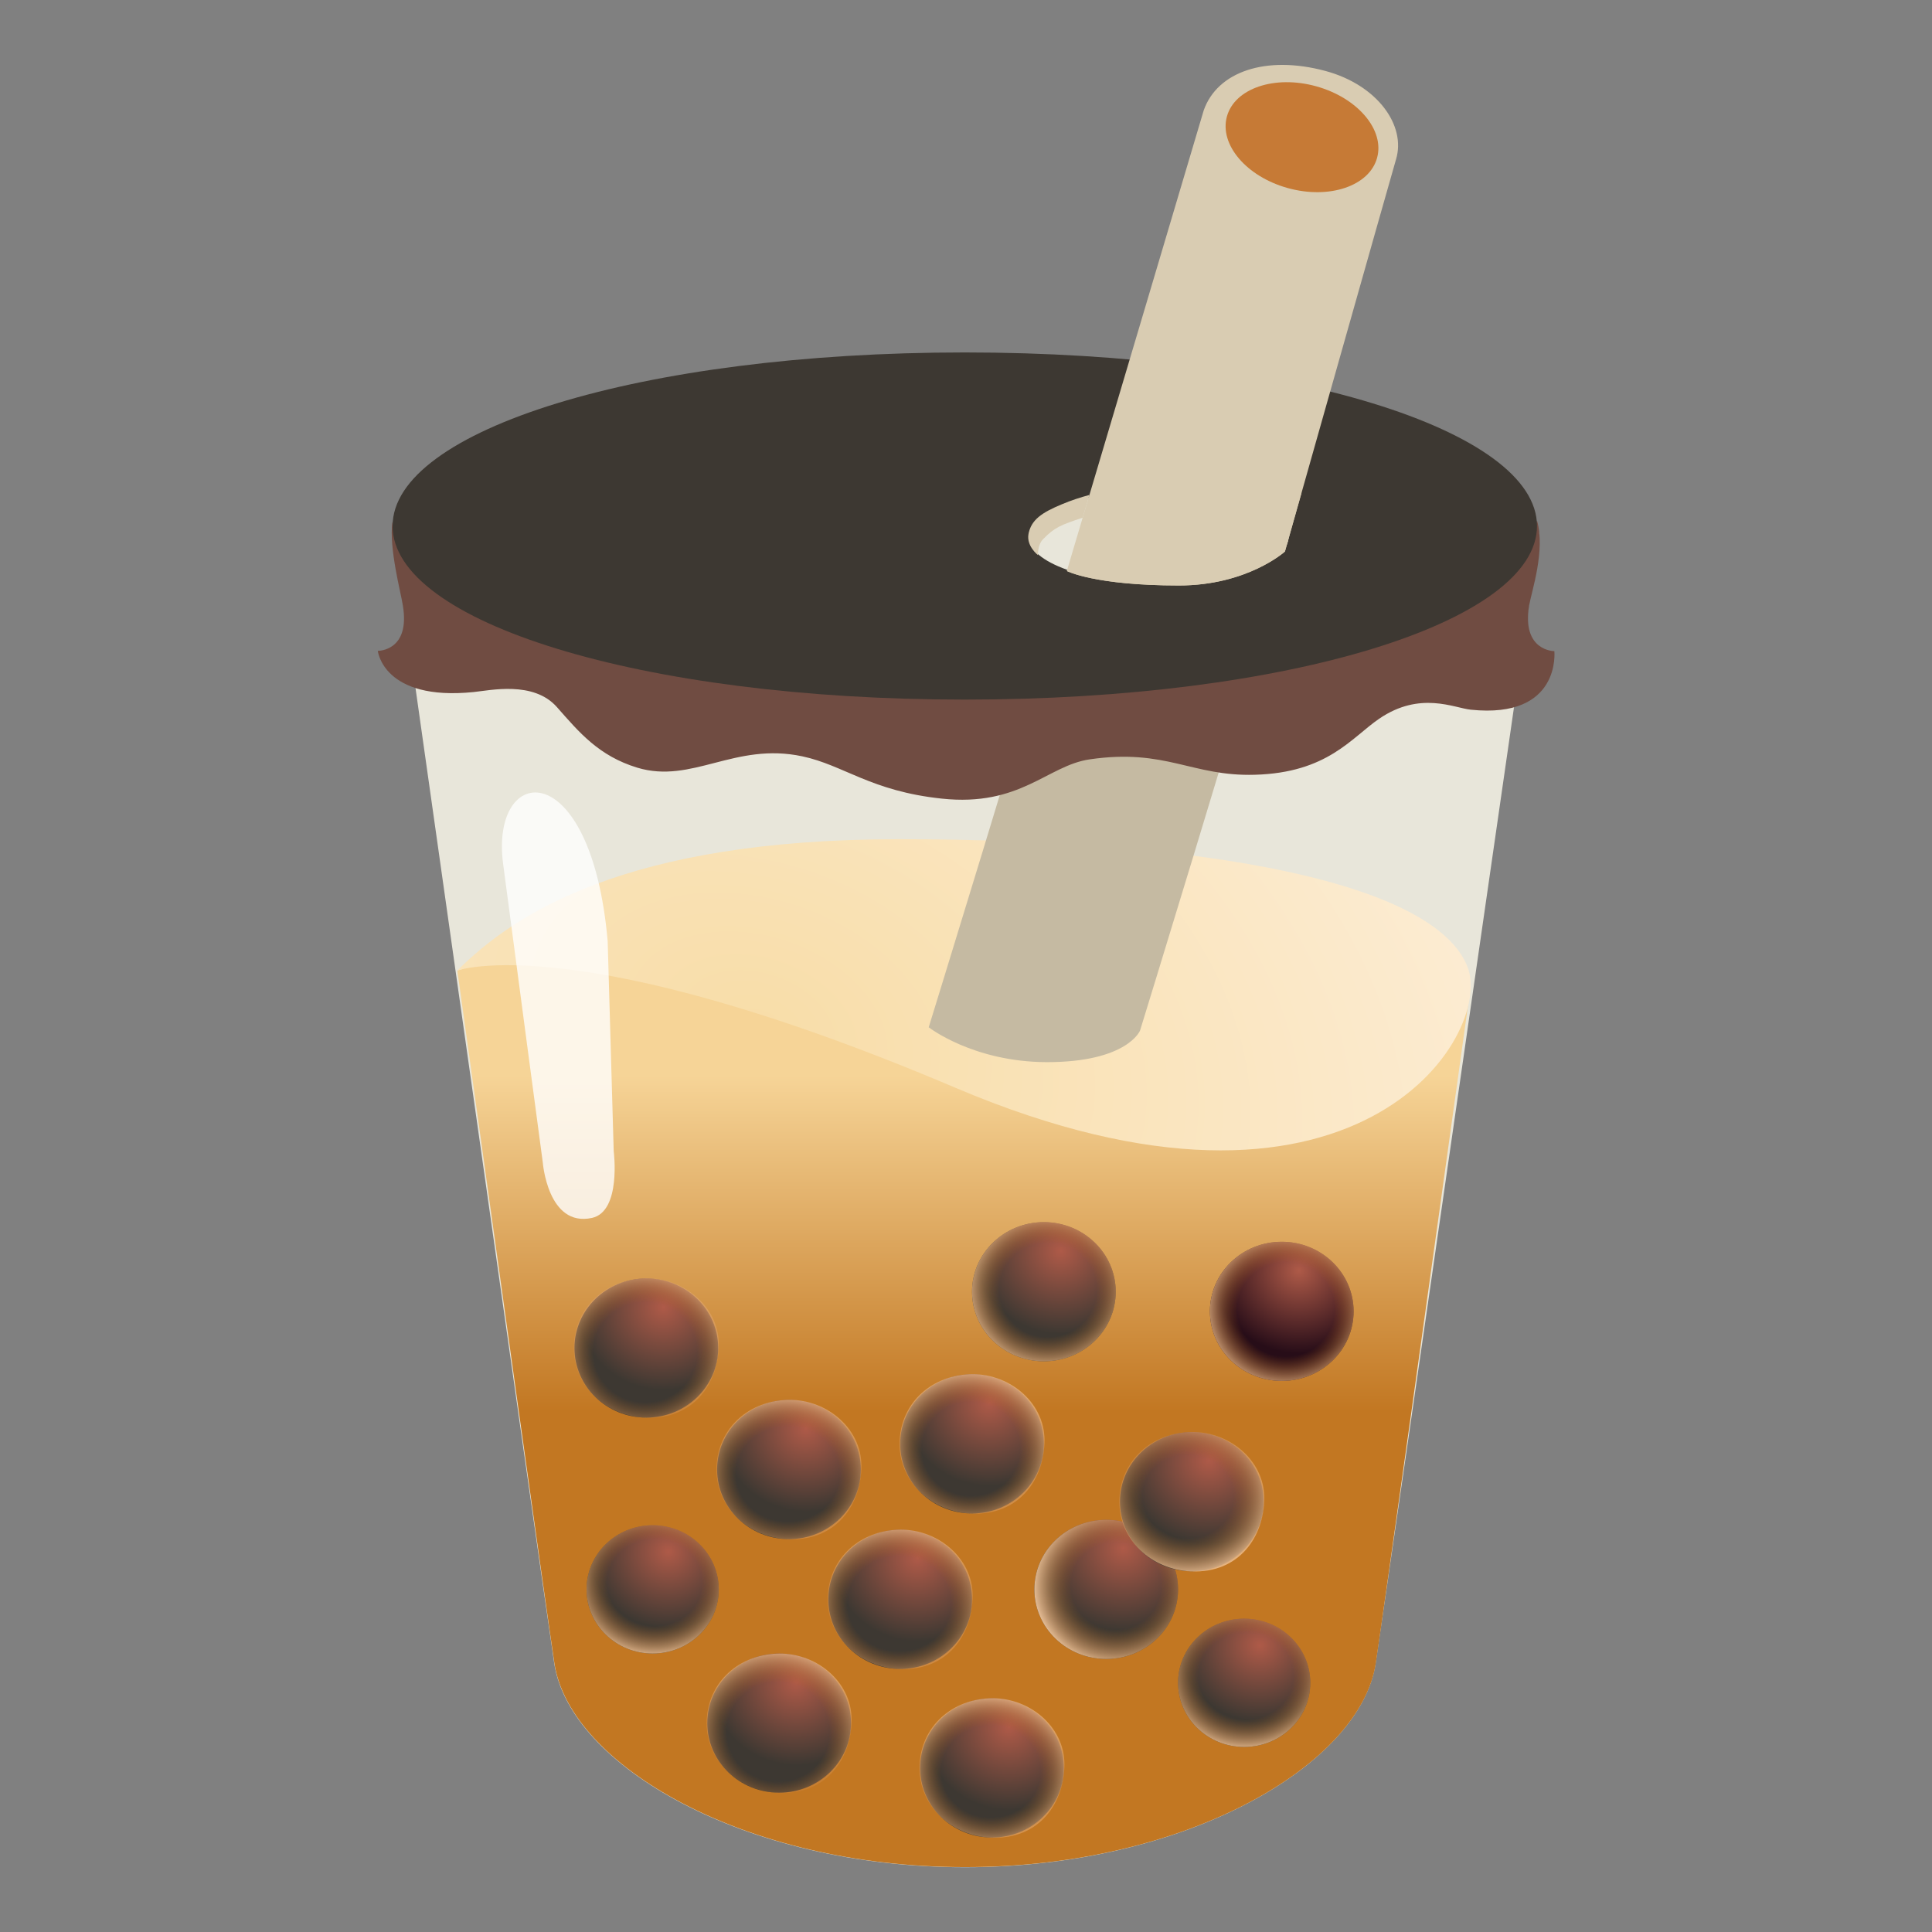 <svg xmlns="http://www.w3.org/2000/svg" width="32" height="32" viewBox="0 0 128 128">
    <rect x="0" y="0" width="128" height="128" fill="#808080" stroke="none"/>
    <!-- Icon from Noto Emoji by Google Inc - https://github.com/googlefonts/noto-emoji/blob/main/svg/LICENSE -->
    <path fill="#FAF8EA"
        d="M63.93 25.32c-34.12.31-37.92 9.54-37.92 9.54s9.7 68.61 10.71 75.34s12.54 13.51 27.21 13.51s26.2-6.79 27.21-13.51c1.01-6.73 10.83-74.88 10.83-74.88s-3.92-9.69-38.04-10"
        opacity=".85" />
    <linearGradient id="notoBubbleTea0" x1="63.85" x2="63.85" y1="71.279" y2="93.528" gradientUnits="userSpaceOnUse">
        <stop offset="0" stop-color="#F6D497" />
        <stop offset="1" stop-color="#C27722" />
    </linearGradient>
    <path fill="url(#notoBubbleTea0)"
        d="M30.3 64.3c2.61 18.75 5.83 41.86 6.43 45.89c1.01 6.73 12.54 13.51 27.21 13.51s26.2-6.79 27.21-13.51c.59-3.95 3.68-26.07 6.26-44.66c0 0-24.45-9.08-39.2-7.27c-14.75 1.8-27.91 6.04-27.91 6.04" />
    <radialGradient id="notoBubbleTea1" cx="50.2" cy="68.106" r="67.101"
        gradientTransform="matrix(.947 .322 -.222 .654 17.794 7.434)" gradientUnits="userSpaceOnUse">
        <stop offset="0" stop-color="#F8DDA8" />
        <stop offset="1" stop-color="#FDF0DE" />
    </radialGradient>
    <path fill="url(#notoBubbleTea1)"
        d="M97.22 64.04c1.81 4.57-7.43 19.27-33.89 8.04C38.24 61.42 30.3 64.3 30.3 64.3c3.68-3.67 11.07-8.7 29.26-8.7c20.63 0 35.48 2.92 37.66 8.44" />
    <path fill="#C5BAA2"
        d="M70.5 38.41c-2.3 8.03-8.97 29.65-8.97 29.65s2.94 2.3 7.83 2.31c5.33 0 6.17-2.09 6.17-2.09s6.55-21.27 8.78-29.18c0 0-2.12.37-7.41.33c-5.31-.03-6.4-1.02-6.4-1.02" />
    <radialGradient id="notoBubbleTea2" cx="86.055" cy="82.907" r="5.668" gradientTransform="matrix(1 0 0 .97 0 3.75)"
        gradientUnits="userSpaceOnUse">
        <stop offset="0" stop-color="#AE5A48" />
        <stop offset=".999" stop-color="#270D18" />
    </radialGradient>
    <ellipse cx="84.92" cy="86.88" fill="url(#notoBubbleTea2)" rx="4.76" ry="4.61" />
    <radialGradient id="notoBubbleTea3" cx="70.289" cy="81.575" r="5.668" gradientTransform="matrix(1 0 0 .97 0 3.75)"
        gradientUnits="userSpaceOnUse">
        <stop offset="0" stop-color="#AE5A48" />
        <stop offset=".999" stop-color="#3D3832" />
    </radialGradient>
    <ellipse cx="69.16" cy="85.58" fill="url(#notoBubbleTea3)" rx="4.76" ry="4.61" />
    <radialGradient id="notoBubbleTea4" cx="60.776" cy="102.577" r="5.668"
        gradientTransform="matrix(1 0 0 .97 0 3.75)" gradientUnits="userSpaceOnUse">
        <stop offset="0" stop-color="#AE5A48" />
        <stop offset=".999" stop-color="#3D3832" />
    </radialGradient>
    <ellipse cx="59.64" cy="105.96" fill="url(#notoBubbleTea4)" rx="4.76" ry="4.61" />
    <radialGradient id="notoBubbleTea5" cx="74.424" cy="101.896" r="5.668"
        gradientTransform="matrix(1 0 0 .97 0 3.75)" gradientUnits="userSpaceOnUse">
        <stop offset="0" stop-color="#AE5A48" />
        <stop offset=".999" stop-color="#3D3832" />
    </radialGradient>
    <ellipse cx="73.29" cy="105.3" fill="url(#notoBubbleTea5)" rx="4.76" ry="4.61" />
    <radialGradient id="notoBubbleTea6" cx="73.936" cy="104.452" r="5.638"
        gradientTransform="matrix(1 0 0 .97 0 3.75)" gradientUnits="userSpaceOnUse">
        <stop offset=".528" stop-color="#B96212" stop-opacity="0" />
        <stop offset="1" stop-color="#F5CEA7" />
    </radialGradient>
    <ellipse cx="73.29" cy="105.3" fill="url(#notoBubbleTea6)" rx="4.76" ry="4.61" />
    <radialGradient id="notoBubbleTea7" cx="69.424" cy="84.239" r="5.668" gradientTransform="matrix(1 0 0 .97 0 3.75)"
        gradientUnits="userSpaceOnUse">
        <stop offset=".567" stop-color="#B96212" stop-opacity="0" />
        <stop offset="1" stop-color="#F5CEA7" />
    </radialGradient>
    <ellipse cx="69.16" cy="85.58" fill="url(#notoBubbleTea7)" rx="4.76" ry="4.61" />
    <radialGradient id="notoBubbleTea8" cx="85.189" cy="85.571" r="5.668" gradientTransform="matrix(1 0 0 .97 0 3.75)"
        gradientUnits="userSpaceOnUse">
        <stop offset=".567" stop-color="#B96212" stop-opacity="0" />
        <stop offset="1" stop-color="#F5CEA7" />
    </radialGradient>
    <ellipse cx="84.92" cy="86.88" fill="url(#notoBubbleTea8)" rx="4.76" ry="4.61" />
    <radialGradient id="notoBubbleTea9" cx="44.286" cy="102.117" r="5.22" gradientTransform="matrix(1 0 0 .97 0 3.75)"
        gradientUnits="userSpaceOnUse">
        <stop offset="0" stop-color="#AE5A48" />
        <stop offset=".999" stop-color="#3D3832" />
    </radialGradient>
    <ellipse cx="43.24" cy="105.3" fill="url(#notoBubbleTea9)" rx="4.38" ry="4.25" />
    <radialGradient id="notoBubbleTeaa" cx="43.366" cy="104.22" r="5.522"
        gradientTransform="matrix(1 0 0 .918 0 9.179)" gradientUnits="userSpaceOnUse">
        <stop offset=".567" stop-color="#B96212" stop-opacity="0" />
        <stop offset="1" stop-color="#F5CEA7" />
    </radialGradient>
    <ellipse cx="43.24" cy="105.3" fill="url(#notoBubbleTeaa)" rx="4.38" ry="4.25" />
    <radialGradient id="notoBubbleTeab" cx="83.471" cy="108.501" r="5.22" gradientTransform="matrix(1 0 0 .97 0 3.75)"
        gradientUnits="userSpaceOnUse">
        <stop offset="0" stop-color="#AE5A48" />
        <stop offset=".999" stop-color="#3D3832" />
    </radialGradient>
    <ellipse cx="82.43" cy="111.49" fill="url(#notoBubbleTeab)" rx="4.38" ry="4.25" />
    <radialGradient id="notoBubbleTeac" cx="82.551" cy="110.603" r="5.522"
        gradientTransform="matrix(1 0 0 .918 0 9.511)" gradientUnits="userSpaceOnUse">
        <stop offset=".567" stop-color="#B96212" stop-opacity="0" />
        <stop offset="1" stop-color="#F5CEA7" />
    </radialGradient>
    <ellipse cx="82.43" cy="111.49" fill="url(#notoBubbleTeac)" rx="4.38" ry="4.25" />
    <radialGradient id="notoBubbleTead" cx="59.568" cy="105.661" r="6.038"
        gradientTransform="matrix(1 0 0 .918 0 9.254)" gradientUnits="userSpaceOnUse">
        <stop offset=".567" stop-color="#B96212" stop-opacity="0" />
        <stop offset="1" stop-color="#F5CEA7" />
    </radialGradient>
    <path fill="url(#notoBubbleTead)"
        d="M54.84 105.96c0-2.55 1.94-4.46 4.56-4.61c2.61-.15 5.04 1.81 5.04 4.36s-1.64 5-4.85 4.87c-2.62-.12-4.75-2.08-4.75-4.62" />
    <radialGradient id="notoBubbleTeae" cx="66.854" cy="114.097" r="5.668"
        gradientTransform="matrix(1 0 0 .97 0 3.75)" gradientUnits="userSpaceOnUse">
        <stop offset="0" stop-color="#AE5A48" />
        <stop offset=".999" stop-color="#3D3832" />
    </radialGradient>
    <ellipse cx="65.72" cy="117.13" fill="url(#notoBubbleTeae)" rx="4.76" ry="4.61" />
    <radialGradient id="notoBubbleTeaf" cx="65.645" cy="117.181" r="5.785"
        gradientTransform="matrix(1 0 0 .928 0 8.616)" gradientUnits="userSpaceOnUse">
        <stop offset=".567" stop-color="#B96212" stop-opacity="0" />
        <stop offset="1" stop-color="#F5CEA7" />
    </radialGradient>
    <path fill="url(#notoBubbleTeaf)"
        d="M60.92 117.13c0-2.55 1.94-4.46 4.56-4.61c2.61-.15 5.04 1.81 5.04 4.36s-1.64 5-4.85 4.87c-2.62-.11-4.75-2.07-4.75-4.62" />
    <radialGradient id="notoBubbleTeag" cx="53.402" cy="93.717" r="5.668" gradientTransform="matrix(1 0 0 .97 0 3.75)"
        gradientUnits="userSpaceOnUse">
        <stop offset="0" stop-color="#AE5A48" />
        <stop offset=".999" stop-color="#3D3832" />
    </radialGradient>
    <ellipse cx="52.27" cy="97.36" fill="url(#notoBubbleTeag)" rx="4.76" ry="4.61" />
    <radialGradient id="notoBubbleTeah" cx="52.194" cy="96.801" r="6.038"
        gradientTransform="matrix(1 0 0 .918 0 8.793)" gradientUnits="userSpaceOnUse">
        <stop offset=".567" stop-color="#B96212" stop-opacity="0" />
        <stop offset="1" stop-color="#F5CEA7" />
    </radialGradient>
    <path fill="url(#notoBubbleTeah)"
        d="M47.47 97.36c0-2.55 1.94-4.46 4.56-4.61c2.61-.15 5.04 1.81 5.04 4.36s-1.64 5-4.85 4.87c-2.62-.11-4.75-2.07-4.75-4.62" />
    <radialGradient id="notoBubbleTeai" cx="65.533" cy="91.96" r="5.668" gradientTransform="matrix(1 0 0 .97 0 3.75)"
        gradientUnits="userSpaceOnUse">
        <stop offset="0" stop-color="#AE5A48" />
        <stop offset=".999" stop-color="#3D3832" />
    </radialGradient>
    <ellipse cx="64.4" cy="95.66" fill="url(#notoBubbleTeai)" rx="4.76" ry="4.61" />
    <radialGradient id="notoBubbleTeaj" cx="64.325" cy="95.044" r="5.725"
        gradientTransform="matrix(1 0 0 .957 0 5.032)" gradientUnits="userSpaceOnUse">
        <stop offset=".567" stop-color="#B96212" stop-opacity="0" />
        <stop offset="1" stop-color="#F5CEA7" />
    </radialGradient>
    <path fill="url(#notoBubbleTeaj)"
        d="M59.6 95.66c0-2.55 1.94-4.46 4.56-4.61c2.61-.15 5.04 1.81 5.04 4.36s-1.64 5-4.85 4.87c-2.62-.12-4.75-2.07-4.75-4.62" />
    <radialGradient id="notoBubbleTeak" cx="80.097" cy="95.907" r="5.668" gradientTransform="matrix(1 0 0 .97 0 3.75)"
        gradientUnits="userSpaceOnUse">
        <stop offset="0" stop-color="#AE5A48" />
        <stop offset=".999" stop-color="#3D3832" />
    </radialGradient>
    <ellipse cx="78.96" cy="99.49" fill="url(#notoBubbleTeak)" rx="4.76" ry="4.61" />
    <radialGradient id="notoBubbleTeal" cx="78.7" cy="98.342" r="5.928" gradientTransform="matrix(1 0 0 .918 0 8.873)"
        gradientUnits="userSpaceOnUse">
        <stop offset=".507" stop-color="#B96212" stop-opacity="0" />
        <stop offset="1" stop-color="#F5CEA7" />
    </radialGradient>
    <path fill="url(#notoBubbleTeal)"
        d="M74.16 99.49c0-2.55 1.94-4.46 4.56-4.61c2.61-.15 5.04 1.81 5.04 4.36s-1.64 5-4.85 4.87c-2.62-.12-4.75-2.07-4.75-4.62" />
    <radialGradient id="notoBubbleTeam" cx="43.954" cy="85.416" r="5.668" gradientTransform="matrix(1 0 0 .97 0 3.75)"
        gradientUnits="userSpaceOnUse">
        <stop offset="0" stop-color="#AE5A48" />
        <stop offset=".999" stop-color="#3D3832" />
    </radialGradient>
    <ellipse cx="42.82" cy="89.31" fill="url(#notoBubbleTeam)" rx="4.76" ry="4.61" />
    <radialGradient id="notoBubbleTean" cx="42.746" cy="88.501" r="6.038"
        gradientTransform="matrix(1 0 0 .968 0 3.916)" gradientUnits="userSpaceOnUse">
        <stop offset=".567" stop-color="#B96212" stop-opacity="0" />
        <stop offset="1" stop-color="#F5CEA7" />
    </radialGradient>
    <path fill="url(#notoBubbleTean)"
        d="M38.02 89.31c0-2.55 1.94-4.46 4.56-4.61c2.61-.15 5.04 1.81 5.04 4.36s-1.64 5-4.85 4.87c-2.62-.11-4.75-2.07-4.75-4.62" />
    <radialGradient id="notoBubbleTeao" cx="52.757" cy="111.04" r="5.668" gradientTransform="matrix(1 0 0 .97 0 3.75)"
        gradientUnits="userSpaceOnUse">
        <stop offset="0" stop-color="#AE5A48" />
        <stop offset=".999" stop-color="#3D3832" />
    </radialGradient>
    <ellipse cx="51.62" cy="114.16" fill="url(#notoBubbleTeao)" rx="4.76" ry="4.61" />
    <radialGradient id="notoBubbleTeap" cx="51.549" cy="114.448" r="5.985"
        gradientTransform="matrix(1 0 0 .97 0 3.724)" gradientUnits="userSpaceOnUse">
        <stop offset=".567" stop-color="#B96212" stop-opacity="0" />
        <stop offset="1" stop-color="#F5CEA7" />
    </radialGradient>
    <path fill="url(#notoBubbleTeap)"
        d="M46.82 114.17c0-2.55 1.94-4.46 4.56-4.61c2.61-.15 5.04 1.81 5.04 4.36s-1.64 5-4.85 4.87c-2.62-.12-4.75-2.08-4.75-4.62" />
    <path fill="#704C42"
        d="M101.31 40.11c.16-.93 1.09-3.65.52-5.62c0 0-2.08 9.1-37.83 9.1s-38.01-9-38.01-9c-.21 1.81.55 4.58.7 5.52c.51 3.05-1.66 3.01-1.66 3.01s.35 3.34 6.35 2.73c1.1-.11 3.97-.76 5.52 1c1.48 1.68 2.77 3.23 5.32 4.01c3.64 1.1 6.46-1.71 10.94-.75c2.76.59 4.52 2.3 9.23 2.8c5.21.56 7-2.19 9.8-2.6c5.06-.74 6.76 1.14 10.94 1.02c4.82-.13 6.4-2.45 8.24-3.71c2.72-1.86 4.97-.71 6.08-.6c6 .62 5.53-3.88 5.53-3.88s-2.18.01-1.67-3.03" />
    <path fill="#3D3832"
        d="M63.92 23.35c-21.49 0-37.91 5.15-37.91 11.5s16.41 11.5 37.91 11.5s37.91-5.15 37.91-11.5s-16.42-11.5-37.91-11.5m12.84 15.29c-4.76 0-8.61-1.38-8.61-3.07c0-1.7 3.86-3.07 8.61-3.07s8.61 1.38 8.61 3.07c0 1.7-3.86 3.07-8.61 3.07" />
    <path fill="#D9CCB2"
        d="M87.81 4.7c-3.95-1.06-7.16.05-8.06 2.61l-9.07 30.52s1.85.96 7.42.96c4.55 0 7.03-2.25 7.03-2.25s7.07-25 7.36-25.98c.68-2.24-1.23-4.93-4.68-5.86" />
    <path fill="#D9CCB2"
        d="M78.1 38.79c4.55 0 7.03-2.25 7.03-2.25l1.1-3.89s-3.83 2.92-7.91 3.87c-4.38 1.02-7.64 1.31-7.64 1.31s1.85.96 7.42.96" />
    <ellipse cx="86.26" cy="9.08" fill="#C67A36" rx="3.5" ry="5.16" transform="rotate(-74.585 86.266 9.084)" />
    <path fill="#D9CCB2"
        d="m71.73 34.3l.45-1.51c-.59.16-1.22.36-1.83.62c-1.32.55-2.03 1.02-2.21 1.97c-.15.8.63 1.4.63 1.4s-.04-.67.33-1.05c.76-.79 1.2-.96 2.63-1.43" />
    <path fill="#FFF"
        d="M33.33 57.21c-.86-6.66 5.83-7.34 6.93 5.14l.4 13.92s.52 3.99-1.44 4.42c-2.93.64-3.26-3.68-3.26-3.68S34 62.34 33.33 57.21"
        opacity=".79" />
</svg>